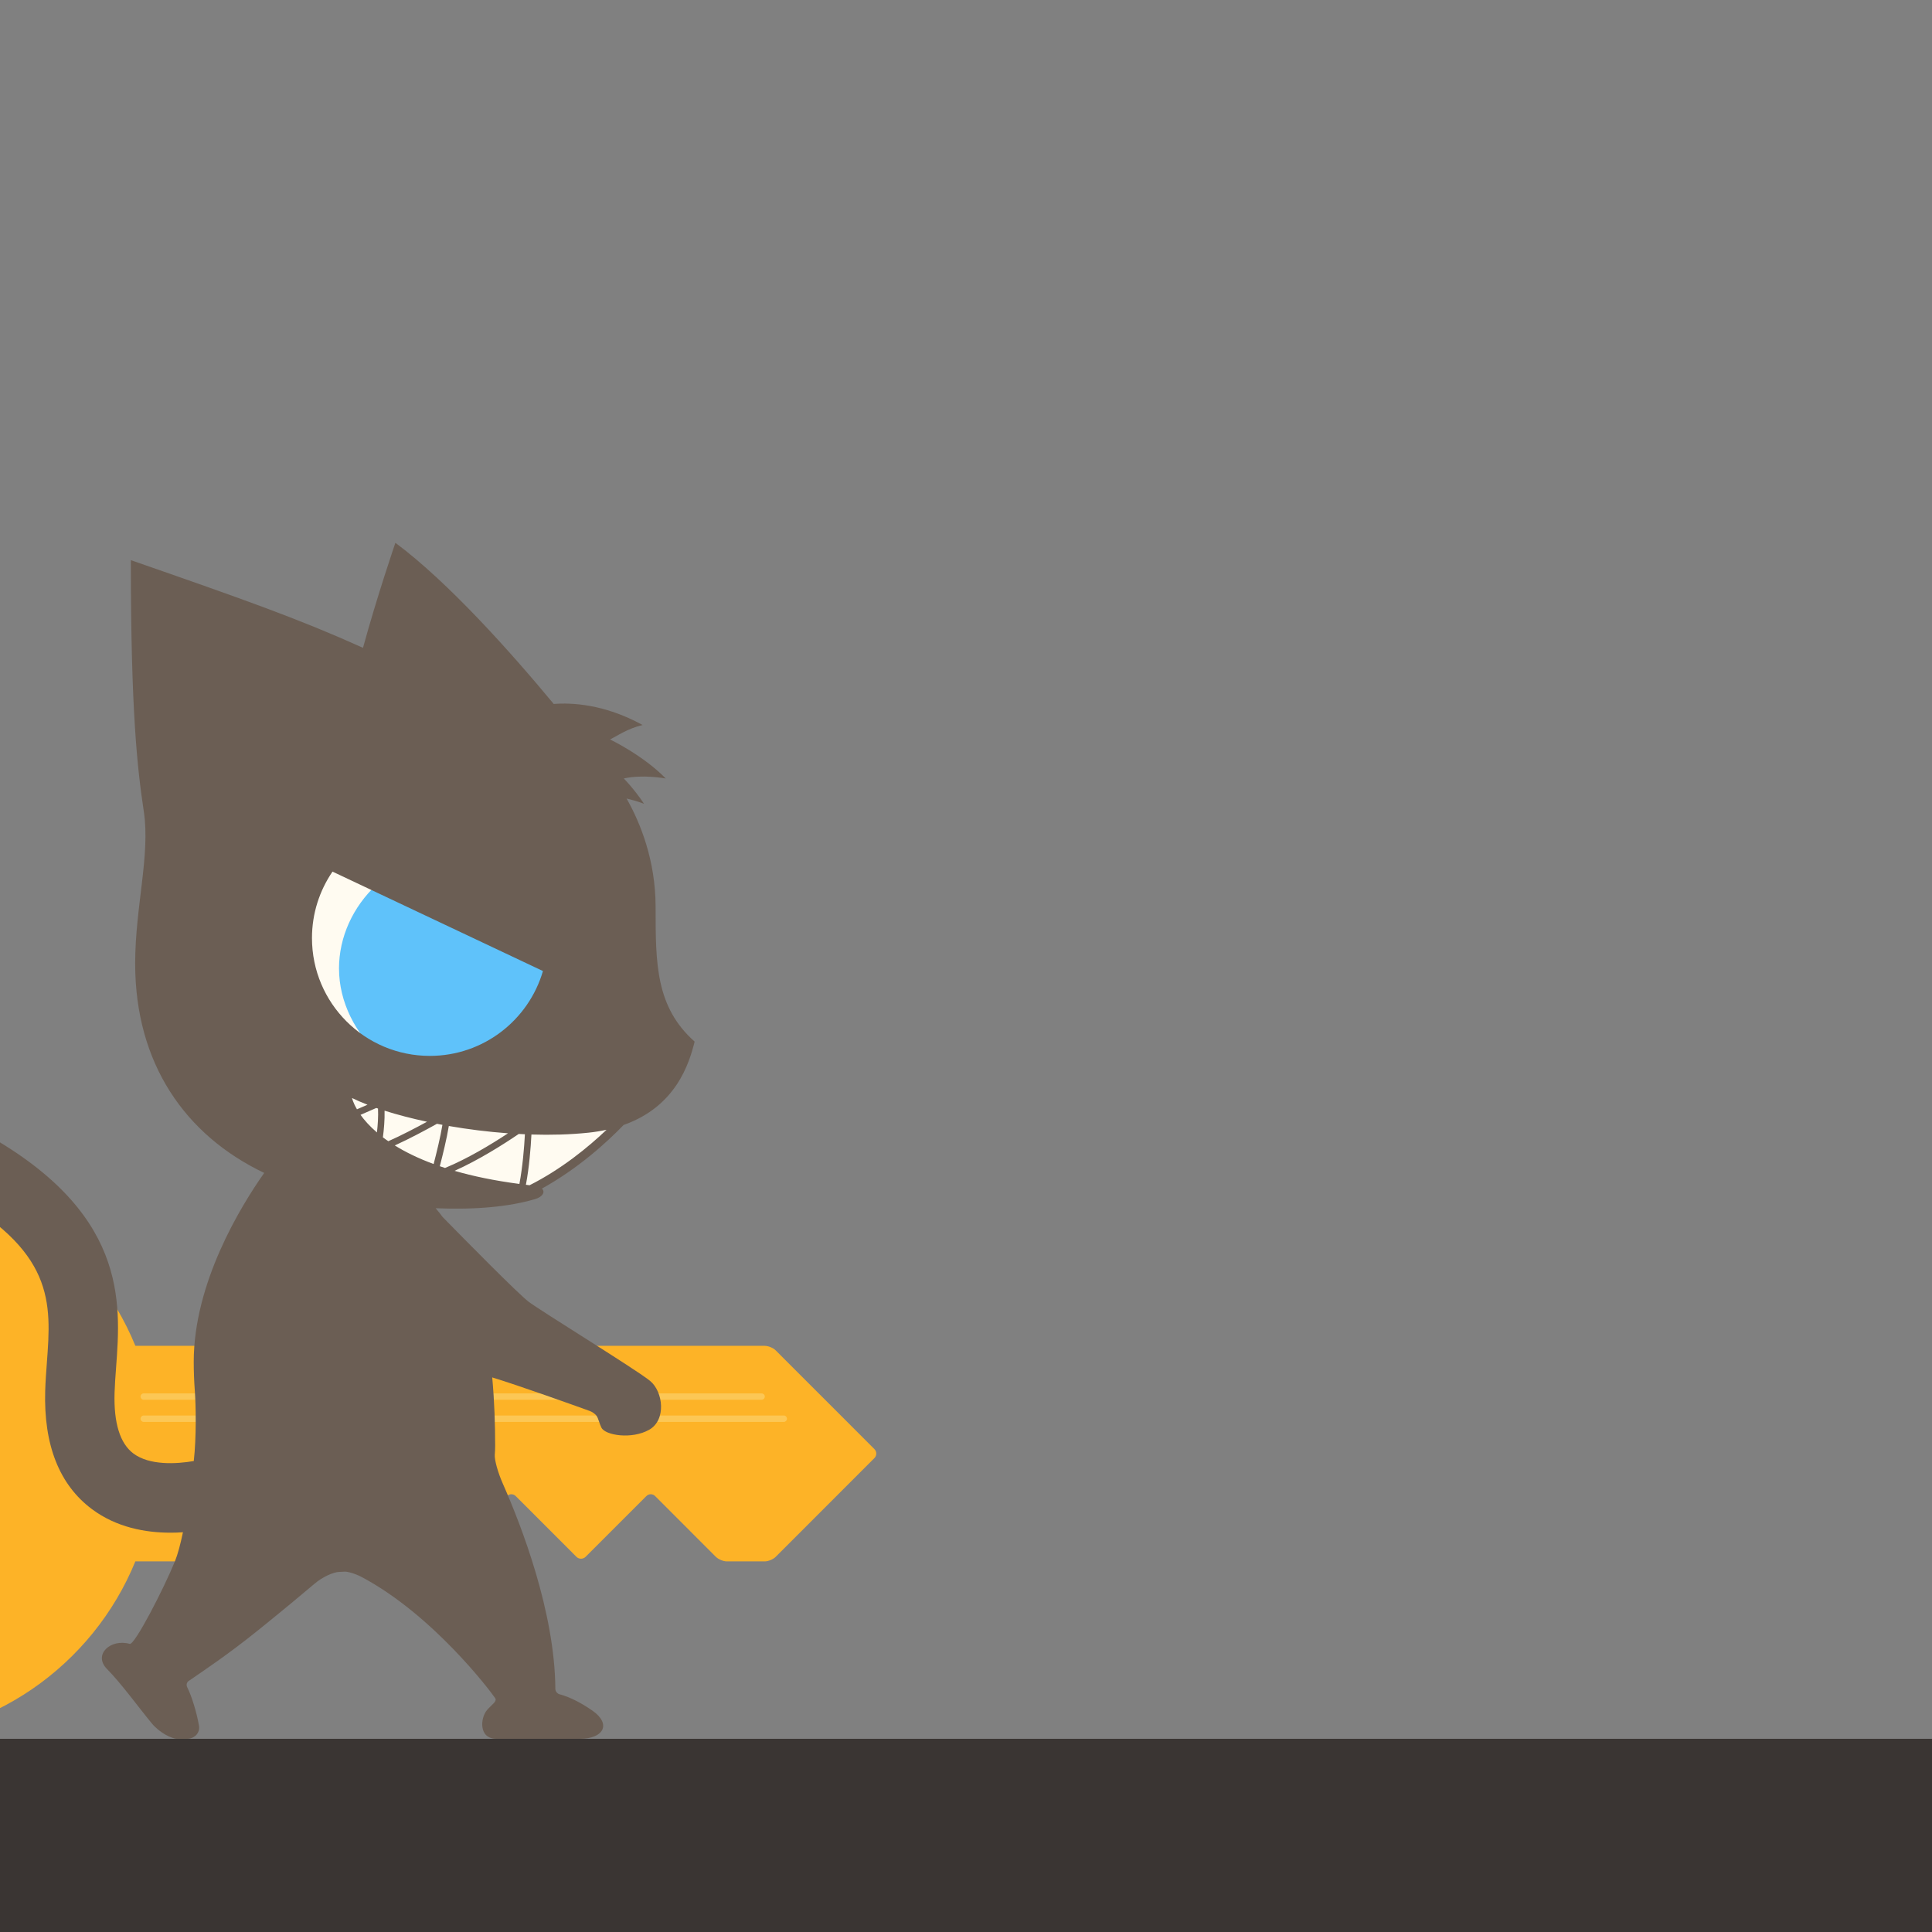 <svg xmlns:rdf="http://www.w3.org/1999/02/22-rdf-syntax-ns#" xmlns="http://www.w3.org/2000/svg" enable-background="new 0 0 420 420" xml:space="preserve" height="420px" viewBox="0 0 420 420" width="420px" version="1.1" y="0px" x="0px" xmlns:cc="http://creativecommons.org/ns#" xmlns:dc="http://purl.org/dc/elements/1.1/"><rect x="0" y="0" width="420" height="420" fill="#808080" stroke="none"/><path d="m166.27 292.57h-136.84c-9.259-22.62-31.485-38.57-57.43-38.57-34.239 0-62 27.767-62 62-.001 34.232 27.761 62 61.999 62 25.945 0 48.171-15.936 57.425-38.568h35.173c.752 0 1.812-.453 2.348-.97l13.21-13.208c.535-.557 1.404-.557 1.949 0l13.066 13.062c.536.516 1.405.516 1.949 0l13.065-13.062c.536-.557 1.406-.557 1.951 0l13.2 13.208c.542.517 1.407.517 1.944 0l13.214-13.208c.53-.557 1.411-.557 1.946 0l13.201 13.208c.544.517 1.596.97 2.358.97h8.269c.754 0 1.815-.453 2.343-.97l21.48-21.486c.541-.553.541-1.398 0-1.951l-21.48-21.486c-.52-.51-1.58-.96-2.33-.96z" fill="#FDB327"/><path d="m170.41 307.72h-139.17c-.376 0-.688.331-.688.708 0 .365.311.686.688.686h139.16c.363 0 .683-.32.683-.686.01-.38-.31-.71-.67-.71z" fill="#FCC755"/><path d="m165.57 302.91h-134.33c-.376 0-.688.318-.688.679 0 .384.311.715.688.715h134.32c.383 0 .699-.331.699-.715.01-.35-.31-.67-.69-.67z" fill="#FCC755"/><path d="m107.94 377.3c-1.074 0-1.798-.393-2.151-1.166-.548-1.197-.124-3.057.62-3.919.314-.364.635-.676.919-.949.73-.708 1.558-1.511.902-2.493-1.87-2.805-14.484-18.71-29.291-26.571-1.323-.7-3.062-1.245-3.96-1.245-.048 0-.094.001-.136.005l-1.179.062c-1.483.059-3.976 1.233-5.666 2.675-3.523 2.984-7.582 6.331-12.06 9.946-5.897 4.763-10.684 8.035-13.852 10.199-.541.371-1.037.708-1.48 1.016-.705.491-.931 1.457-.529 2.251.946 1.871 2.021 5.394 2.5 8.192.082.477-.045.941-.356 1.311-.361.429-.912.676-1.512.676h-2.21c-.981 0-3.401-1.209-4.962-3.099-.927-1.121-1.94-2.416-3.013-3.787-2.266-2.896-4.609-5.893-6.762-8.073-.846-.857-1.108-1.754-.757-2.596.467-1.118 1.924-1.899 3.543-1.899.491 0 .987.07 1.474.205l.094.026.136.006c2.22 0 9.829-16.907 10.433-18.396.593-1.462 1.191-3.627 1.777-6.436l.192-.914-.933.069c-.817.062-1.705.095-2.642.095-6.626 0-12.231-1.674-16.658-4.973-6.905-5.147-10.231-13.611-9.889-25.156.061-2.037.213-4.092.361-6.076.991-13.355 1.849-24.883-22.306-37.907-1.61-.867-2.783-2.31-3.307-4.06s-.335-3.6.533-5.207c1.195-2.22 3.505-3.596 6.027-3.596 1.124 0 2.244.284 3.239.82 31.963 17.235 30.515 36.724 29.458 50.954-.144 1.921-.279 3.733-.331 5.476-.203 6.821 1.274 11.459 4.388 13.783 1.988 1.482 4.822 2.233 8.421 2.233 1.636 0 3.445-.164 5.232-.473l.521-.091.058-.525c.605-5.385.458-12.369.223-15.509-.151-2.024-.229-4.087-.229-6.14 0-17.226 10.625-34.17 15.193-40.655l.479-.681-.75-.359c-17.832-8.507-27.653-24.451-27.653-44.891 0-5.254.609-10.31 1.198-15.199.77-6.406 1.499-12.456.681-17.906-1.413-9.419-2.792-21.328-2.82-53.592 25.262 8.781 36.221 12.731 49.479 18.713l.75.338.218-.794c2.529-9.271 5.72-18.907 6.717-21.87 11.324 8.646 24.433 23.38 33.529 34.338l.233.281.365-.029c.695-.055 1.417-.084 2.146-.084 3.571 0 9.011.68 15.245 3.771-1.793.621-3.219 1.425-4.327 2.053-.434.244-.828.467-1.188.647l-1.286.642 1.296.62c.064.031 5.776 2.79 10.362 6.872-.821-.078-1.819-.143-2.895-.143-1.621 0-3.08.146-4.337.436l-1.233.287.896.896c.017.017 1.424 1.434 3.086 3.657-.54-.16-1.158-.326-1.824-.477l-1.549-.354.782 1.385c2.834 5.013 6.213 13.117 6.213 23.262 0 12.142 0 21.763 8.403 29.468-1.465 5.659-4.591 13.324-14.304 17.007l-.179-.259-.619.588c-3.757 3.9-9.87 9.452-17.654 13.759l-.85.473.713.658c.129.122.112.191.104.227-.042.179-.375.593-1.338.877-4.593 1.355-10.311 2.044-17 2.044-1.405 0-2.874-.032-4.36-.091l-1.614-.068 1.051 1.225c.531.621 1.037 1.254 1.504 1.888l.029.04.035.034c4.893 4.994 16.515 16.793 18.785 18.494 1.245.935 5.708 3.765 10.874 7.041 6.528 4.142 13.927 8.835 15.498 10.145 1.423 1.185 2.277 3.528 2.079 5.699-.09.989-.497 2.792-2.209 3.756-1.32.743-3.054 1.151-4.882 1.151-2.629 0-4.25-.791-4.517-1.325-.194-.389-.335-.805-.472-1.208-.181-.535-.352-1.042-.636-1.448-.403-.572-1.218-1.092-1.816-1.31-2.447-.884-14.96-5.381-21.233-7.308l-1.001-.308.093 1.042c.421 4.646.634 9.62.634 14.781 0 .634-.027 1.278-.08 1.913-.115 1.386.836 4.426 1.791 6.584 4.202 9.514 11.27 27.934 11.374 44.387.003.822.62 1.61 1.433 1.831 2.097.559 4.508 1.769 6.979 3.498 1.483 1.04 2.201 2.186 1.924 3.063-.335 1.059-2.029 1.742-4.317 1.742h-18.09z" fill="#FFFBF1"/><path d="m73.698 210.57c0 7.254 3.609 14.233 8.971 18.887 3.328 1.396 6.978 2.171 10.806 2.171 12.378 0 23.441-8.301 26.899-20.181l.227-.771-38.772-18.318c-5.081 4.76-8.136 11.305-8.136 18.216l.006-.01z" fill="#5FC2FA"/><path d="m135.65 244.53c11.343-4.044 14.179-13.369 15.359-18.093-8.486-7.544-8.486-16.972-8.486-29.229 0-10.195-3.334-18.355-6.305-23.609 2.127.482 3.791 1.137 3.791 1.137-2.2-3.299-4.401-5.5-4.401-5.5 4.086-.941 9.116 0 9.116 0-4.872-5.027-12.1-8.484-12.1-8.484 1.571-.784 3.771-2.357 7.072-3.143-8.295-4.562-15.425-4.883-19.318-4.573-9.505-11.452-22.94-26.493-34.423-35.036 0 0-3.979 11.604-7.042 22.83-13.764-6.209-25.485-10.379-50.47-19.059 0 33 1.415 45.256 2.828 54.685 1.415 9.429-1.886 20.743-1.886 33 0 21.721 10.852 37.317 28.052 45.525-5.146 7.307-15.32 23.917-15.32 41.061 0 2.072.076 4.141.229 6.191.253 3.379.359 10.226-.22 15.382-3.808.657-9.613.977-13.114-1.629-2.921-2.182-4.302-6.623-4.107-13.2.052-1.721.186-3.528.328-5.443 1.072-14.423 2.542-34.175-29.823-51.626-3.666-1.978-8.242-.608-10.219 3.06-1.978 3.666-.608 8.241 3.06 10.218 23.753 12.81 22.913 24.127 21.939 37.229-.148 1.997-.301 4.062-.364 6.117-.349 11.786 3.074 20.447 10.172 25.739 5.33 3.972 11.616 5.112 17.079 5.112.926 0 1.826-.028 2.695-.097-.55 2.628-1.134 4.817-1.741 6.315-2.357 5.812-8.751 18.249-9.822 17.952-4.203-1.179-8.014 2.357-4.95 5.46 3.153 3.193 6.875 8.356 9.732 11.813 1.659 2.01 4.284 3.354 5.504 3.354h2.21c1.563 0 2.824-1.277 2.56-2.809-.49-2.871-1.571-6.426-2.565-8.391-.235-.463-.125-1.059.303-1.355 3.034-2.1 8.444-5.646 15.374-11.246 5.295-4.274 9.245-7.564 12.074-9.96 1.589-1.354 3.933-2.456 5.246-2.507.399-.021.794-.042 1.189-.062.656-.045 2.342.432 3.721 1.159 15.432 8.191 27.934 24.688 29.035 26.339.472.709-.647 1.297-1.769 2.594-1.452 1.684-1.885 6.248 2.064 6.248h18.109c5.208 0 6.878-3.219 2.795-6.085-2.283-1.597-4.803-2.961-7.198-3.599-.502-.138-.913-.637-.915-1.159-.106-16.751-7.409-35.557-11.434-44.666-1.053-2.378-1.824-5.155-1.732-6.241.054-.647.082-1.302.082-1.972 0-4.535-.163-9.613-.637-14.843 6.056 1.858 17.88 6.095 21.2 7.295.49.179 1.181.627 1.48 1.053.417.596.583 1.624 1.055 2.568.85 1.699 6.6 2.591 10.371.47 3.772-2.122 3.064-8.25.235-10.607-2.828-2.356-23.571-15.086-26.398-17.206-2.241-1.68-13.934-13.553-18.708-18.424-.491-.665-1.003-1.305-1.534-1.927 8.768.364 16.029-.337 21.589-1.979 1.753-.52 2.26-1.599 1.51-2.293 7.873-4.356 14.104-10.033 17.819-13.888l.03.05zm-63.368-55.05l45.75 21.614c-3.103 10.657-12.934 18.447-24.594 18.447-14.146 0-25.617-11.469-25.617-25.618 0-5.354 1.649-10.323 4.459-14.435h.004zm5.319 51.67c-.877-1.491-1.075-2.45-1.075-2.45 1.002.494 2.134.981 3.368 1.459-.698.312-1.49.653-2.291.991h-.002zm4.205-.29c.124.042.244.086.37.131.083 1.74-.052 3.624-.234 5.195-1.609-1.384-2.759-2.698-3.564-3.828 1.311-.558 2.557-1.104 3.434-1.5l-.006.01zm1.432 6.37c.219-1.618.414-3.733.365-5.778 2.77.88 5.889 1.694 9.225 2.407-2.459 1.34-5.662 3.014-8.41 4.227-.414-.272-.81-.556-1.188-.848l.008-.01zm11.739-2.93c.399.079.797.155 1.203.23-.421 2.602-1.307 6.196-1.911 8.522-3.428-1.266-6.202-2.648-8.445-4.042 3.224-1.46 6.826-3.401 9.165-4.705h-.012zm1.754 9.6c-.38-.124-.754-.249-1.12-.374.605-2.324 1.516-6.001 1.959-8.743 4.134.717 8.491 1.266 12.862 1.588-3.687 2.442-8.815 5.525-13.7 7.543l.001-.02zm16.189 3.48c-5.474-.719-10.137-1.7-14.099-2.85 5.275-2.372 10.545-5.702 13.954-8.02.445.022.892.046 1.336.067-.162 2.961-.491 7.042-1.198 10.806v-.01zm2.19.28c-.27-.032-.519-.067-.782-.101.717-3.815 1.048-7.943 1.199-10.926 4.255.131 8.45.018 12.387-.397 1.404-.145 2.708-.363 3.942-.63-4.036 3.838-9.824 8.569-16.744 12.062h-.01z" fill="#6B5E54"/><rect y="378" width="420" height="42" fill="#3A3533"/></svg>